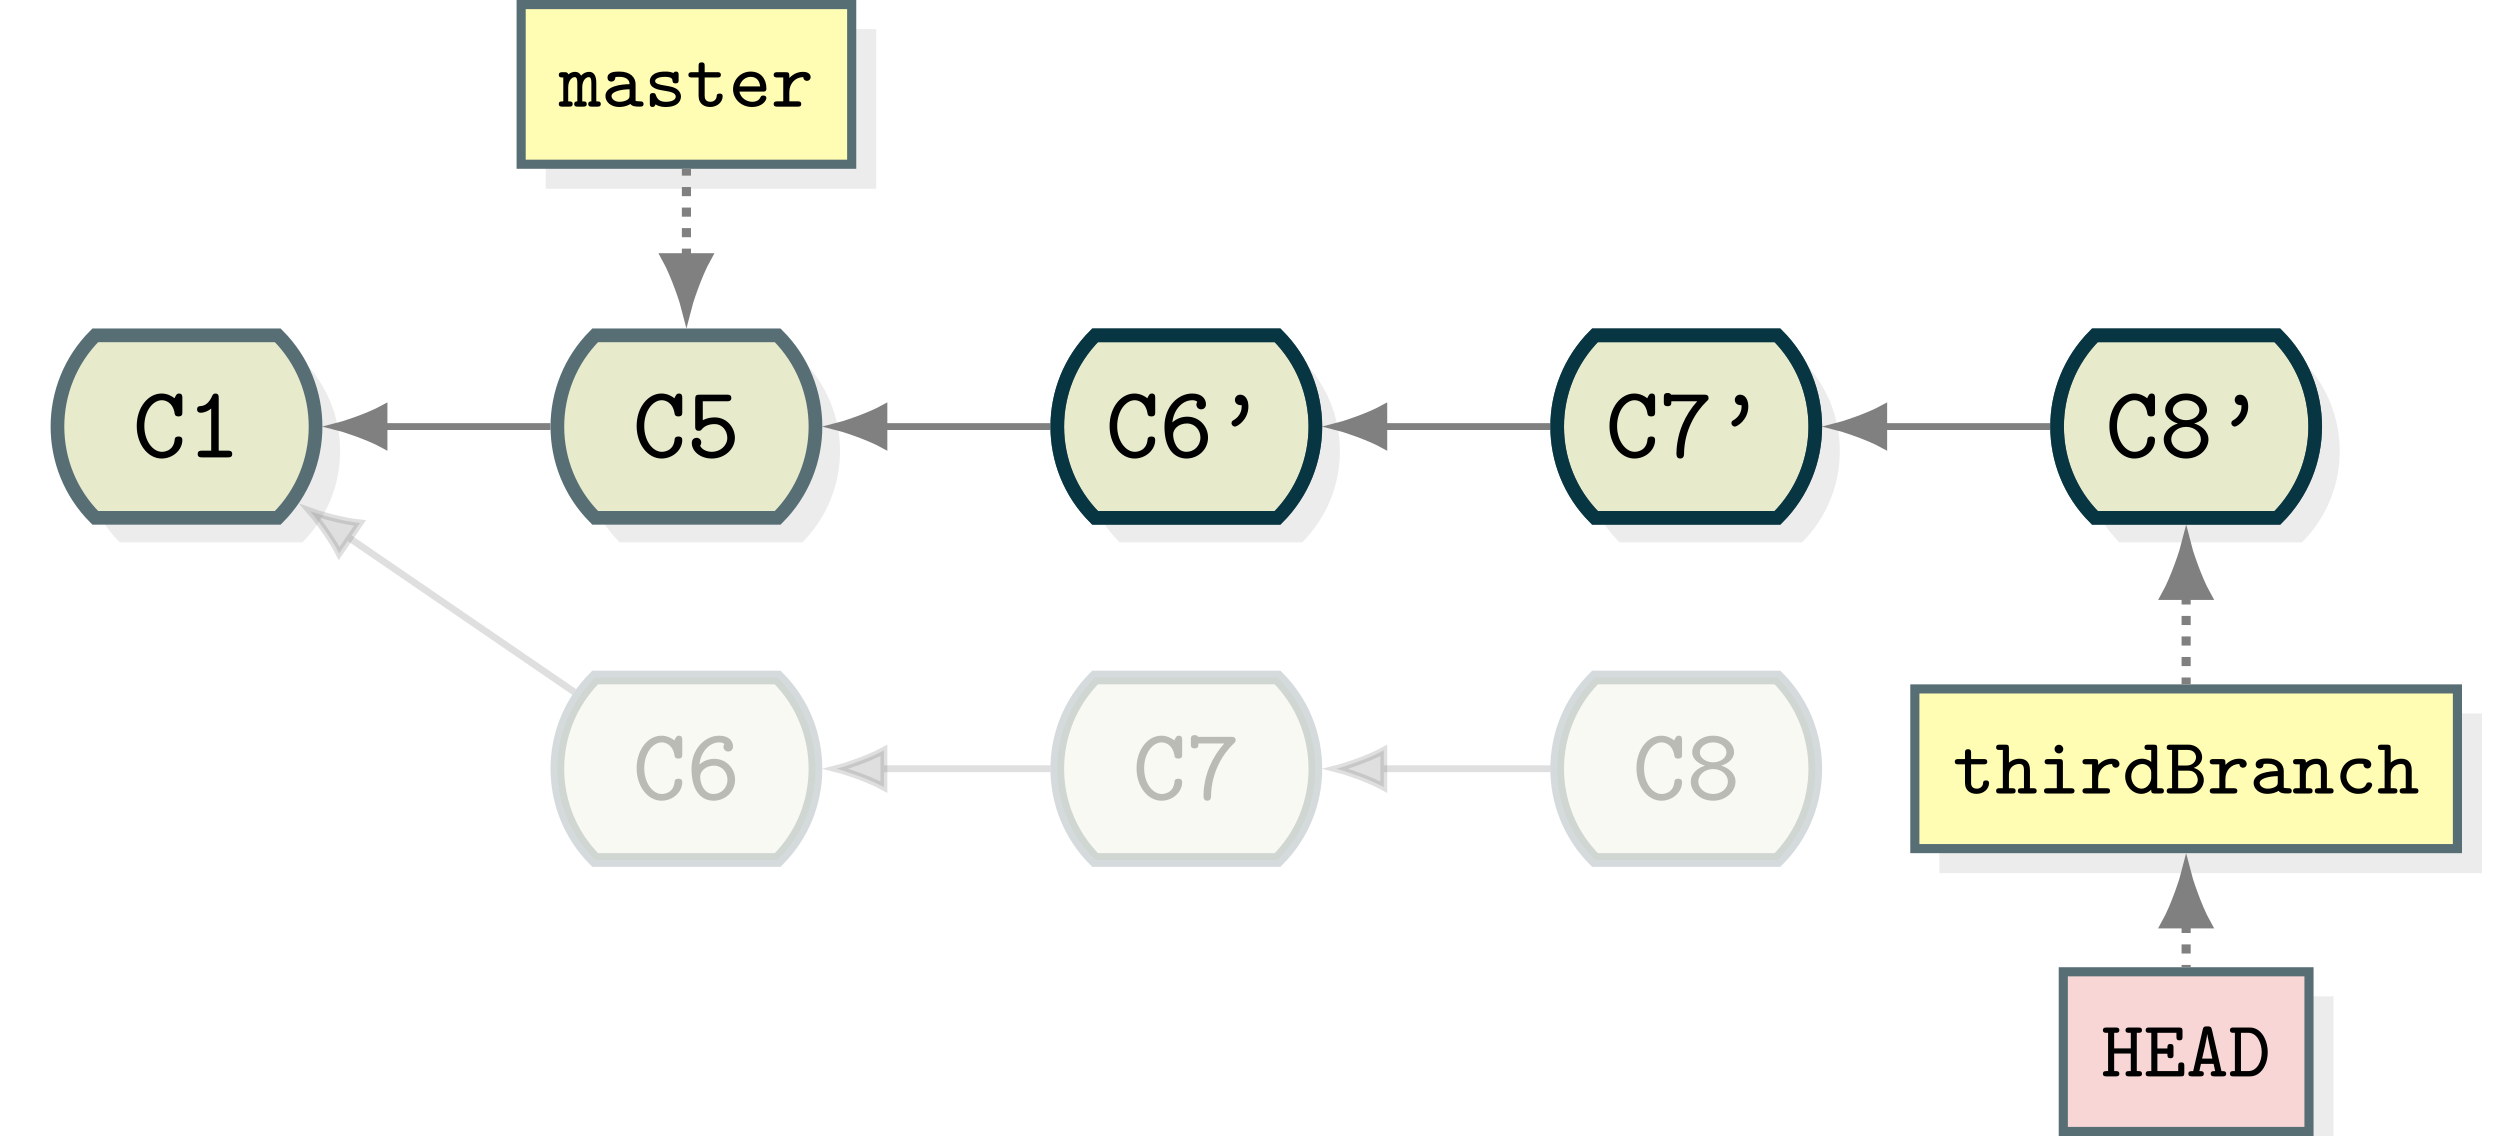 <?xml version="1.0" encoding="UTF-8"?>
<svg xmlns="http://www.w3.org/2000/svg" xmlns:xlink="http://www.w3.org/1999/xlink" width="436.736pt" height="198.455pt" viewBox="0 0 436.736 198.455" version="1.1">
<defs>
<g>
<symbol overflow="visible" id="glyph0-0">
<path style="stroke:none;" d=""/>
</symbol>
<symbol overflow="visible" id="glyph0-1">
<path style="stroke:none;" d="M 8.688 -3.031 C 8.688 -3.641 8.203 -3.641 8.016 -3.641 C 7.922 -3.641 7.391 -3.641 7.359 -3.172 C 7.203 -1 5.328 -0.969 5.125 -0.969 C 3.516 -0.969 2.047 -2.891 2.047 -5.469 C 2.047 -8.141 3.562 -9.984 5.109 -9.984 C 5.5 -9.984 7.016 -9.828 7.359 -7.609 C 7.422 -7.156 7.875 -7.156 8.016 -7.156 C 8.688 -7.156 8.688 -7.562 8.688 -7.906 L 8.688 -10.406 C 8.688 -10.672 8.688 -11.156 8.109 -11.156 C 7.719 -11.156 7.609 -10.938 7.312 -10.328 C 6.906 -10.672 6.094 -11.156 5.047 -11.156 C 2.703 -11.156 0.719 -8.719 0.719 -5.484 C 0.719 -2.266 2.688 0.203 5.062 0.203 C 7.078 0.203 8.688 -1.328 8.688 -3.031 Z M 8.688 -3.031 "/>
</symbol>
<symbol overflow="visible" id="glyph0-2">
<path style="stroke:none;" d="M 7.984 -0.578 C 7.984 -1.172 7.516 -1.172 7.234 -1.172 L 5.625 -1.172 L 5.625 -10.406 C 5.625 -10.672 5.625 -11.156 5.062 -11.156 C 4.75 -11.156 4.609 -11 4.5 -10.766 C 3.953 -9.5 3.234 -9.016 2.516 -8.969 C 2.234 -8.953 1.844 -8.922 1.844 -8.375 C 1.844 -8.016 2.047 -7.797 2.469 -7.797 C 3.188 -7.797 3.891 -8.172 4.312 -8.531 L 4.312 -1.172 L 2.703 -1.172 C 2.422 -1.172 1.953 -1.172 1.953 -0.578 C 1.953 0 2.438 0 2.703 0 L 7.234 0 C 7.5 0 7.984 0 7.984 -0.578 Z M 7.984 -0.578 "/>
</symbol>
<symbol overflow="visible" id="glyph0-3">
<path style="stroke:none;" d="M 8.469 -3.406 C 8.469 -5.234 7.047 -6.984 4.953 -6.984 C 4.359 -6.984 3.625 -6.891 2.859 -6.5 L 2.859 -9.797 L 7.078 -9.797 C 7.344 -9.797 7.844 -9.797 7.844 -10.375 C 7.844 -10.953 7.359 -10.953 7.078 -10.953 L 2.297 -10.953 C 1.688 -10.953 1.531 -10.812 1.531 -10.141 L 1.531 -5.469 C 1.531 -5.109 1.531 -4.641 2.156 -4.641 C 2.469 -4.641 2.562 -4.734 2.703 -4.922 C 3.25 -5.562 4.047 -5.812 4.938 -5.812 C 6.344 -5.812 7.141 -4.562 7.141 -3.406 C 7.141 -2.031 5.906 -0.969 4.438 -0.969 C 3.719 -0.969 2.781 -1.25 2.391 -2.031 L 2.406 -2.047 C 2.531 -2.219 2.547 -2.266 2.578 -2.469 C 2.578 -2.469 2.594 -2.531 2.594 -2.594 C 2.594 -3.062 2.234 -3.422 1.781 -3.422 C 1.438 -3.422 0.938 -3.203 0.938 -2.531 C 0.938 -1.078 2.406 0.203 4.438 0.203 C 6.672 0.203 8.469 -1.422 8.469 -3.406 Z M 8.469 -3.406 "/>
</symbol>
<symbol overflow="visible" id="glyph0-4">
<path style="stroke:none;" d="M 8.5 -3.469 C 8.5 -5.484 6.906 -7.109 4.891 -7.109 C 3.906 -7.109 3 -6.766 2.266 -6.109 C 2.531 -8.5 4.125 -9.984 5.734 -9.984 C 5.906 -9.984 6.344 -9.984 6.641 -9.703 C 6.531 -9.578 6.469 -9.375 6.469 -9.219 C 6.469 -8.812 6.781 -8.391 7.297 -8.391 C 7.781 -8.391 8.141 -8.734 8.141 -9.281 C 8.141 -10.094 7.562 -11.156 5.734 -11.156 C 3.312 -11.156 0.891 -8.953 0.891 -5.375 C 0.891 -1.141 2.891 0.203 4.75 0.203 C 6.703 0.203 8.5 -1.297 8.5 -3.469 Z M 7.172 -3.469 C 7.172 -1.984 6.031 -0.969 4.734 -0.969 C 3.016 -0.969 2.406 -2.891 2.406 -3.984 C 2.406 -5 3.422 -5.922 4.812 -5.922 C 6.25 -5.922 7.172 -4.75 7.172 -3.469 Z M 7.172 -3.469 "/>
</symbol>
<symbol overflow="visible" id="glyph0-5">
<path style="stroke:none;" d="M 6.141 -8.891 C 6.141 -10.219 5.5 -10.953 4.719 -10.953 C 4.078 -10.953 3.781 -10.438 3.781 -10.047 C 3.781 -9.938 3.828 -9.188 4.703 -9.125 L 4.938 -9.125 C 4.969 -9.109 4.969 -9 4.969 -8.891 C 4.969 -8.406 4.828 -7.25 3.547 -6.5 C 3.375 -6.406 3.188 -6.297 3.188 -5.969 C 3.188 -5.656 3.5 -5.375 3.781 -5.375 C 4.219 -5.375 6.141 -6.594 6.141 -8.891 Z M 6.141 -8.891 "/>
</symbol>
<symbol overflow="visible" id="glyph0-6">
<path style="stroke:none;" d="M 8.609 -10.375 C 8.609 -10.953 8.125 -10.953 7.859 -10.953 L 2.047 -10.953 C 1.922 -11.25 1.609 -11.25 1.453 -11.25 C 0.797 -11.25 0.797 -10.828 0.797 -10.5 L 0.797 -9.688 C 0.797 -9.344 0.797 -8.938 1.453 -8.938 C 2.109 -8.938 2.109 -9.312 2.109 -9.797 L 6.625 -9.797 C 5.562 -8.609 4.703 -7.266 4.078 -5.812 C 3.141 -3.625 3 -1.5 3 -0.688 C 3 -0.453 3 0.203 3.656 0.203 C 4.312 0.203 4.328 -0.406 4.328 -0.703 C 4.391 -4.734 6.344 -7.922 8.219 -9.734 C 8.562 -10.062 8.609 -10.094 8.609 -10.375 Z M 8.609 -10.375 "/>
</symbol>
<symbol overflow="visible" id="glyph0-7">
<path style="stroke:none;" d="M 8.609 -3.141 C 8.609 -4.625 7.25 -5.594 6.109 -5.922 C 7.156 -6.219 8.359 -7.031 8.359 -8.266 C 8.359 -9.734 6.859 -11.156 4.703 -11.156 C 2.547 -11.156 1.047 -9.734 1.047 -8.266 C 1.047 -7.031 2.234 -6.203 3.281 -5.922 C 2.109 -5.578 0.797 -4.594 0.797 -3.141 C 0.797 -1.375 2.438 0.203 4.703 0.203 C 6.953 0.203 8.609 -1.406 8.609 -3.141 Z M 7.031 -8.25 C 7.031 -7.266 5.953 -6.5 4.703 -6.5 C 3.438 -6.5 2.375 -7.266 2.375 -8.25 C 2.375 -9.141 3.344 -9.984 4.703 -9.984 C 6.062 -9.984 7.031 -9.141 7.031 -8.25 Z M 7.281 -3.156 C 7.281 -1.969 6.156 -0.969 4.703 -0.969 C 3.25 -0.969 2.109 -1.969 2.109 -3.156 C 2.109 -4.25 3.141 -5.328 4.703 -5.328 C 6.281 -5.328 7.281 -4.25 7.281 -3.156 Z M 7.281 -3.156 "/>
</symbol>
<symbol overflow="visible" id="glyph1-0">
<path style="stroke:none;" d=""/>
</symbol>
<symbol overflow="visible" id="glyph1-1">
<path style="stroke:none;" d="M 7.266 -0.453 C 7.266 -0.922 6.938 -0.922 6.484 -0.922 L 6.484 -4.203 C 6.484 -4.516 6.484 -6.078 5.234 -6.078 C 4.766 -6.078 4.203 -5.875 3.844 -5.406 C 3.578 -5.906 3.188 -6.078 2.781 -6.078 C 2.484 -6.078 2.016 -6 1.594 -5.625 C 1.5 -6.016 1.188 -6.016 0.984 -6.016 L 0.531 -6.016 C 0.328 -6.016 -0.062 -6.016 -0.062 -5.547 C -0.062 -5.094 0.266 -5.094 0.719 -5.094 L 0.719 -0.922 C 0.266 -0.922 -0.062 -0.922 -0.062 -0.453 C -0.062 0 0.328 0 0.531 0 L 1.766 0 C 1.969 0 2.359 0 2.359 -0.453 C 2.359 -0.922 2.016 -0.922 1.578 -0.922 L 1.578 -3.359 C 1.578 -4.516 2.172 -5.156 2.734 -5.156 C 3.031 -5.156 3.172 -4.844 3.172 -4.125 L 3.172 -0.922 C 3.031 -0.922 2.625 -0.922 2.625 -0.453 C 2.625 0 3.016 0 3.219 0 L 4.219 0 C 4.422 0 4.812 0 4.812 -0.453 C 4.812 -0.922 4.484 -0.922 4.031 -0.922 L 4.031 -3.359 C 4.031 -4.516 4.625 -5.156 5.188 -5.156 C 5.484 -5.156 5.625 -4.844 5.625 -4.125 L 5.625 -0.922 C 5.484 -0.922 5.078 -0.922 5.078 -0.453 C 5.078 0 5.469 0 5.672 0 L 6.672 0 C 6.875 0 7.266 0 7.266 -0.453 Z M 7.266 -0.453 "/>
</symbol>
<symbol overflow="visible" id="glyph1-2">
<path style="stroke:none;" d="M 7.328 -0.453 C 7.328 -0.922 6.938 -0.922 6.734 -0.922 C 6.203 -0.922 6.078 -0.969 5.938 -1.016 L 5.938 -3.938 C 5.938 -5.094 5.031 -6.125 3.125 -6.125 C 2.469 -6.125 1.031 -6.125 1.031 -5.047 C 1.031 -4.672 1.297 -4.375 1.719 -4.375 C 1.984 -4.375 2.359 -4.531 2.391 -5.031 C 2.391 -5.156 2.406 -5.156 2.578 -5.188 C 2.734 -5.203 2.969 -5.203 3.141 -5.203 C 4.281 -5.203 4.891 -4.688 4.891 -3.922 C 3.391 -3.922 0.672 -3.578 0.672 -1.859 C 0.672 -0.828 1.625 0.062 3.047 0.062 C 4.156 0.062 4.859 -0.344 5.031 -0.469 C 5.328 -0.047 5.922 0 6.578 0 C 6.969 0 7.328 0 7.328 -0.453 Z M 4.891 -2 C 4.891 -1.703 4.891 -1.375 4.344 -1.109 C 3.844 -0.859 3.312 -0.844 3.125 -0.844 C 2.297 -0.844 1.734 -1.344 1.734 -1.859 C 1.734 -2.594 3.266 -3.016 4.891 -3.031 Z M 4.891 -2 "/>
</symbol>
<symbol overflow="visible" id="glyph1-3">
<path style="stroke:none;" d="M 6.453 -1.766 C 6.453 -2.094 6.344 -2.594 5.812 -3 C 5.266 -3.422 4.719 -3.5 3.734 -3.672 C 2.797 -3.828 1.938 -3.969 1.938 -4.469 C 1.938 -4.75 2.281 -5.203 3.672 -5.203 C 4.922 -5.203 4.969 -4.766 4.984 -4.5 C 5.016 -4.062 5.359 -4.062 5.516 -4.062 C 6.047 -4.062 6.047 -4.391 6.047 -4.656 L 6.047 -5.531 C 6.047 -5.734 6.047 -6.125 5.578 -6.125 C 5.266 -6.125 5.188 -5.953 5.156 -5.875 C 4.578 -6.125 4.016 -6.125 3.703 -6.125 C 1.328 -6.125 1.016 -4.953 1.016 -4.469 C 1.016 -3.172 2.484 -2.938 3.719 -2.75 C 4.469 -2.625 5.547 -2.453 5.547 -1.766 C 5.547 -1.266 5.016 -0.844 3.797 -0.844 C 2.938 -0.844 2.375 -1.141 2.078 -1.984 C 2.016 -2.203 1.953 -2.375 1.547 -2.375 C 1.016 -2.375 1.016 -2.016 1.016 -1.766 L 1.016 -0.531 C 1.016 -0.328 1.016 0.062 1.484 0.062 C 1.625 0.062 1.875 0.031 2.016 -0.391 C 2.719 0.062 3.5 0.062 3.781 0.062 C 6.156 0.062 6.453 -1.234 6.453 -1.766 Z M 6.453 -1.766 "/>
</symbol>
<symbol overflow="visible" id="glyph1-4">
<path style="stroke:none;" d="M 6.328 -1.812 C 6.328 -2.281 5.938 -2.281 5.797 -2.281 C 5.438 -2.281 5.281 -2.156 5.281 -1.797 C 5.25 -1.234 4.75 -0.844 4.219 -0.844 C 3.188 -0.844 3.188 -1.625 3.188 -1.938 L 3.188 -5.094 L 5.406 -5.094 C 5.625 -5.094 6.016 -5.094 6.016 -5.547 C 6.016 -6.016 5.625 -6.016 5.406 -6.016 L 3.188 -6.016 L 3.188 -7.125 C 3.188 -7.391 3.188 -7.734 2.656 -7.734 C 2.125 -7.734 2.125 -7.375 2.125 -7.125 L 2.125 -6.016 L 0.969 -6.016 C 0.75 -6.016 0.344 -6.016 0.344 -5.547 C 0.344 -5.094 0.734 -5.094 0.953 -5.094 L 2.125 -5.094 L 2.125 -1.906 C 2.125 -0.406 3.188 0.062 4.156 0.062 C 5.406 0.062 6.328 -0.812 6.328 -1.812 Z M 6.328 -1.812 "/>
</symbol>
<symbol overflow="visible" id="glyph1-5">
<path style="stroke:none;" d="M 6.562 -1.5 C 6.562 -1.812 6.328 -1.938 6.031 -1.938 C 5.797 -1.938 5.656 -1.922 5.516 -1.625 C 5.234 -0.984 4.547 -0.844 4.109 -0.844 C 3.078 -0.844 2.062 -1.516 1.844 -2.625 L 5.953 -2.625 C 6.219 -2.625 6.562 -2.625 6.562 -3.156 C 6.562 -4.828 5.609 -6.125 3.812 -6.125 C 2.094 -6.125 0.734 -4.734 0.734 -3.031 C 0.734 -1.375 2.141 0.062 4.031 0.062 C 5.938 0.062 6.562 -1.156 6.562 -1.5 Z M 5.469 -3.531 L 1.859 -3.531 C 2.062 -4.5 2.891 -5.203 3.812 -5.203 C 5.062 -5.203 5.391 -4.234 5.469 -3.531 Z M 5.469 -3.531 "/>
</symbol>
<symbol overflow="visible" id="glyph1-6">
<path style="stroke:none;" d="M 6.875 -5.156 C 6.875 -5.516 6.625 -6.078 5.547 -6.078 C 4.25 -6.078 3.5 -5.344 3.156 -5 L 3.156 -5.406 C 3.156 -5.891 3.016 -6.016 2.547 -6.016 L 1.031 -6.016 C 0.844 -6.016 0.422 -6.016 0.422 -5.547 C 0.422 -5.094 0.844 -5.094 1.031 -5.094 L 2.094 -5.094 L 2.094 -0.922 L 1.031 -0.922 C 0.844 -0.922 0.422 -0.922 0.422 -0.453 C 0.422 0 0.844 0 1.031 0 L 4.625 0 C 4.859 0 5.234 0 5.234 -0.453 C 5.234 -0.922 4.859 -0.922 4.625 -0.922 L 3.156 -0.922 L 3.156 -2.547 C 3.156 -4.078 4.234 -5.156 5.594 -5.156 C 5.625 -4.625 6.016 -4.5 6.234 -4.5 C 6.578 -4.5 6.875 -4.766 6.875 -5.156 Z M 6.875 -5.156 "/>
</symbol>
<symbol overflow="visible" id="glyph1-7">
<path style="stroke:none;" d="M 7.234 -0.453 C 7.234 -0.922 6.859 -0.922 6.641 -0.922 L 6.062 -0.922 L 6.062 -4.062 C 6.062 -5.453 5.375 -6.078 4.234 -6.078 C 3.188 -6.078 2.531 -5.531 2.391 -5.391 L 2.391 -7.922 C 2.391 -8.406 2.25 -8.531 1.781 -8.531 L 0.75 -8.531 C 0.531 -8.531 0.156 -8.531 0.156 -8.062 C 0.156 -7.609 0.531 -7.609 0.75 -7.609 L 1.328 -7.609 L 1.328 -0.922 L 0.75 -0.922 C 0.531 -0.922 0.156 -0.922 0.156 -0.453 C 0.156 0 0.531 0 0.75 0 L 2.953 0 C 3.188 0 3.562 0 3.562 -0.453 C 3.562 -0.922 3.188 -0.922 2.953 -0.922 L 2.391 -0.922 L 2.391 -3.328 C 2.391 -4.656 3.453 -5.156 4.156 -5.156 C 4.797 -5.156 5.016 -4.859 5.016 -4.031 L 5.016 -0.922 L 4.547 -0.922 C 4.344 -0.922 3.953 -0.922 3.953 -0.453 C 3.953 0 4.344 0 4.547 0 L 6.641 0 C 6.859 0 7.234 0 7.234 -0.453 Z M 7.234 -0.453 "/>
</symbol>
<symbol overflow="visible" id="glyph1-8">
<path style="stroke:none;" d="M 6.438 -0.453 C 6.438 -0.922 6.016 -0.922 5.812 -0.922 L 4.406 -0.922 L 4.406 -5.406 C 4.406 -5.891 4.266 -6.016 3.812 -6.016 L 1.828 -6.016 C 1.625 -6.016 1.219 -6.016 1.219 -5.547 C 1.219 -5.094 1.625 -5.094 1.828 -5.094 L 3.344 -5.094 L 3.344 -0.922 L 1.719 -0.922 C 1.5 -0.922 1.109 -0.922 1.109 -0.453 C 1.109 0 1.516 0 1.719 0 L 5.812 0 C 6.016 0 6.438 0 6.438 -0.453 Z M 4.469 -7.766 C 4.469 -8.172 4.125 -8.516 3.719 -8.516 C 3.297 -8.516 2.953 -8.172 2.953 -7.766 C 2.953 -7.344 3.297 -7 3.719 -7 C 4.125 -7 4.469 -7.344 4.469 -7.766 Z M 4.469 -7.766 "/>
</symbol>
<symbol overflow="visible" id="glyph1-9">
<path style="stroke:none;" d="M 7.234 -0.453 C 7.234 -0.922 6.859 -0.922 6.641 -0.922 L 6.062 -0.922 L 6.062 -7.922 C 6.062 -8.406 5.938 -8.531 5.469 -8.531 L 4.438 -8.531 C 4.219 -8.531 3.844 -8.531 3.844 -8.062 C 3.844 -7.609 4.219 -7.609 4.438 -7.609 L 5.016 -7.609 L 5.016 -5.516 C 4.375 -6.016 3.781 -6.078 3.406 -6.078 C 1.859 -6.078 0.469 -4.766 0.469 -3 C 0.469 -1.297 1.75 0.062 3.281 0.062 C 4.016 0.062 4.609 -0.266 5.016 -0.656 C 5.016 -0.266 5.016 0 5.609 0 L 6.641 0 C 6.859 0 7.234 0 7.234 -0.453 Z M 5.016 -2.75 C 5.016 -1.953 4.375 -0.844 3.328 -0.844 C 2.391 -0.844 1.531 -1.766 1.531 -3 C 1.531 -4.234 2.453 -5.156 3.469 -5.156 C 4.297 -5.156 5.016 -4.453 5.016 -3.688 Z M 5.016 -2.75 "/>
</symbol>
<symbol overflow="visible" id="glyph1-10">
<path style="stroke:none;" d="M 6.797 -2.344 C 6.797 -3.391 6.016 -4.234 5.016 -4.469 C 5.859 -4.766 6.5 -5.469 6.5 -6.344 C 6.5 -7.391 5.625 -8.531 4.094 -8.531 L 0.922 -8.531 C 0.719 -8.531 0.312 -8.531 0.312 -8.062 C 0.312 -7.609 0.719 -7.609 0.922 -7.609 L 1.25 -7.609 L 1.25 -0.922 L 0.922 -0.922 C 0.719 -0.922 0.312 -0.922 0.312 -0.453 C 0.312 0 0.719 0 0.922 0 L 4.375 0 C 5.953 0 6.797 -1.25 6.797 -2.344 Z M 5.438 -6.328 C 5.438 -5.719 4.938 -4.891 3.797 -4.891 L 2.312 -4.891 L 2.312 -7.609 L 4.031 -7.609 C 5.172 -7.609 5.438 -6.734 5.438 -6.328 Z M 5.734 -2.375 C 5.734 -1.75 5.266 -0.922 4.047 -0.922 L 2.312 -0.922 L 2.312 -3.984 L 4.125 -3.984 C 5.547 -3.984 5.734 -2.734 5.734 -2.375 Z M 5.734 -2.375 "/>
</symbol>
<symbol overflow="visible" id="glyph1-11">
<path style="stroke:none;" d="M 7.234 -0.453 C 7.234 -0.922 6.859 -0.922 6.641 -0.922 L 6.062 -0.922 L 6.062 -4.062 C 6.062 -5.453 5.375 -6.078 4.234 -6.078 C 3.188 -6.078 2.531 -5.531 2.391 -5.391 C 2.391 -5.797 2.344 -6.016 1.781 -6.016 L 0.75 -6.016 C 0.531 -6.016 0.156 -6.016 0.156 -5.547 C 0.156 -5.094 0.531 -5.094 0.75 -5.094 L 1.328 -5.094 L 1.328 -0.922 L 0.75 -0.922 C 0.531 -0.922 0.156 -0.922 0.156 -0.453 C 0.156 0 0.531 0 0.75 0 L 2.953 0 C 3.188 0 3.562 0 3.562 -0.453 C 3.562 -0.922 3.188 -0.922 2.953 -0.922 L 2.391 -0.922 L 2.391 -3.328 C 2.391 -4.656 3.453 -5.156 4.156 -5.156 C 4.797 -5.156 5.016 -4.859 5.016 -4.031 L 5.016 -0.922 L 4.547 -0.922 C 4.344 -0.922 3.953 -0.922 3.953 -0.453 C 3.953 0 4.344 0 4.547 0 L 6.641 0 C 6.859 0 7.234 0 7.234 -0.453 Z M 7.234 -0.453 "/>
</symbol>
<symbol overflow="visible" id="glyph1-12">
<path style="stroke:none;" d="M 6.562 -1.5 C 6.562 -1.812 6.328 -1.938 6.031 -1.938 C 5.828 -1.938 5.641 -1.938 5.516 -1.625 C 5.266 -1 4.703 -0.844 4.203 -0.844 C 3.047 -0.844 2.062 -1.797 2.062 -3.016 C 2.062 -3.719 2.516 -5.203 4.281 -5.203 C 4.688 -5.203 4.922 -5.172 5 -5.156 C 5.031 -5.156 5.047 -5.141 5.047 -5.016 C 5.078 -4.609 5.375 -4.375 5.719 -4.375 C 6.141 -4.375 6.406 -4.672 6.406 -5.047 C 6.406 -6.125 4.953 -6.125 4.312 -6.125 C 1.828 -6.125 1 -4.203 1 -3.016 C 1 -1.344 2.344 0.062 4.125 0.062 C 6.109 0.062 6.562 -1.266 6.562 -1.5 Z M 6.562 -1.5 "/>
</symbol>
<symbol overflow="visible" id="glyph1-13">
<path style="stroke:none;" d="M 7.109 -0.453 C 7.109 -0.922 6.719 -0.922 6.5 -0.922 L 6.203 -0.922 L 6.203 -7.609 L 6.5 -7.609 C 6.719 -7.609 7.109 -7.609 7.109 -8.062 C 7.109 -8.531 6.719 -8.531 6.5 -8.531 L 4.859 -8.531 C 4.641 -8.531 4.234 -8.531 4.234 -8.062 C 4.234 -7.609 4.641 -7.609 4.859 -7.609 L 5.156 -7.609 L 5.156 -4.891 L 2.25 -4.891 L 2.25 -7.609 L 2.547 -7.609 C 2.75 -7.609 3.156 -7.609 3.156 -8.062 C 3.156 -8.531 2.75 -8.531 2.547 -8.531 L 0.891 -8.531 C 0.688 -8.531 0.281 -8.531 0.281 -8.062 C 0.281 -7.609 0.688 -7.609 0.891 -7.609 L 1.188 -7.609 L 1.188 -0.922 L 0.891 -0.922 C 0.688 -0.922 0.281 -0.922 0.281 -0.453 C 0.281 0 0.688 0 0.891 0 L 2.547 0 C 2.75 0 3.156 0 3.156 -0.453 C 3.156 -0.922 2.75 -0.922 2.547 -0.922 L 2.25 -0.922 L 2.25 -3.984 L 5.156 -3.984 L 5.156 -0.922 L 4.859 -0.922 C 4.641 -0.922 4.234 -0.922 4.234 -0.453 C 4.234 0 4.641 0 4.859 0 L 6.5 0 C 6.719 0 7.109 0 7.109 -0.453 Z M 7.109 -0.453 "/>
</symbol>
<symbol overflow="visible" id="glyph1-14">
<path style="stroke:none;" d="M 7.094 -0.594 L 7.094 -1.844 C 7.094 -2.109 7.094 -2.438 6.562 -2.438 C 6.031 -2.438 6.031 -2.109 6.031 -1.844 L 6.031 -0.922 L 2.391 -0.922 L 2.391 -3.953 L 4.141 -3.953 C 4.141 -3.453 4.141 -3.172 4.672 -3.172 C 5.203 -3.172 5.203 -3.5 5.203 -3.766 L 5.203 -5.047 C 5.203 -5.312 5.203 -5.656 4.672 -5.656 C 4.141 -5.656 4.141 -5.375 4.141 -4.875 L 2.391 -4.875 L 2.391 -7.609 L 5.719 -7.609 L 5.719 -6.891 C 5.719 -6.625 5.719 -6.297 6.25 -6.297 C 6.781 -6.297 6.781 -6.625 6.781 -6.891 L 6.781 -7.922 C 6.781 -8.406 6.641 -8.531 6.188 -8.531 L 0.953 -8.531 C 0.719 -8.531 0.344 -8.531 0.344 -8.062 C 0.344 -7.609 0.719 -7.609 0.953 -7.609 L 1.328 -7.609 L 1.328 -0.922 L 0.953 -0.922 C 0.719 -0.922 0.344 -0.922 0.344 -0.453 C 0.344 0 0.719 0 0.953 0 L 6.484 0 C 6.953 0 7.094 -0.109 7.094 -0.594 Z M 7.094 -0.594 "/>
</symbol>
<symbol overflow="visible" id="glyph1-15">
<path style="stroke:none;" d="M 7 -0.453 C 7 -0.922 6.641 -0.922 6.172 -0.922 L 4.5 -8.188 C 4.375 -8.734 4.078 -8.734 3.703 -8.734 C 3.266 -8.734 3.031 -8.734 2.906 -8.188 L 1.234 -0.922 C 0.75 -0.922 0.391 -0.922 0.391 -0.453 C 0.391 0 0.812 0 1 0 L 2.484 0 C 2.672 0 3.094 0 3.094 -0.453 C 3.094 -0.922 2.719 -0.922 2.312 -0.922 L 2.594 -2.188 L 4.797 -2.188 L 5.078 -0.922 C 4.672 -0.922 4.297 -0.922 4.297 -0.453 C 4.297 0 4.719 0 4.906 0 L 6.391 0 C 6.578 0 7 0 7 -0.453 Z M 4.578 -3.109 L 2.797 -3.109 C 2.938 -3.641 3.641 -6.75 3.688 -7.375 L 3.703 -7.375 C 3.719 -7.078 3.812 -6.719 3.891 -6.328 Z M 4.578 -3.109 "/>
</symbol>
<symbol overflow="visible" id="glyph1-16">
<path style="stroke:none;" d="M 6.844 -4.203 C 6.844 -6.422 5.656 -8.531 3.75 -8.531 L 0.844 -8.531 C 0.609 -8.531 0.25 -8.531 0.25 -8.062 C 0.25 -7.609 0.625 -7.609 0.844 -7.609 L 1.109 -7.609 L 1.109 -0.922 L 0.844 -0.922 C 0.625 -0.922 0.25 -0.922 0.25 -0.453 C 0.25 0 0.609 0 0.844 0 L 3.75 0 C 5.609 0 6.844 -1.969 6.844 -4.203 Z M 5.797 -4.203 C 5.797 -2.594 5 -0.922 3.453 -0.922 L 2.172 -0.922 L 2.172 -7.609 L 3.453 -7.609 C 5.016 -7.609 5.797 -5.797 5.797 -4.203 Z M 5.797 -4.203 "/>
</symbol>
</g>
<clipPath id="clip1">
  <path d="M 325 24 L 436.734 24 L 436.734 125 L 325 125 Z M 325 24 "/>
</clipPath>
<clipPath id="clip2">
  <path d="M 325 24 L 436.734 24 L 436.734 125 L 325 125 Z M 325 24 "/>
</clipPath>
<clipPath id="clip3">
  <path d="M 364 174 L 408 174 L 408 198.453 L 364 198.453 Z M 364 174 "/>
</clipPath>
<clipPath id="clip4">
  <path d="M 359 168 L 405 168 L 405 198.453 L 359 198.453 Z M 359 168 "/>
</clipPath>
</defs>
<g id="surface1">
<path style=" stroke:none;fill-rule:nonzero;fill:rgb(50%,50%,50%);fill-opacity:0.15;" d="M 36.871 62.871 L 52.812 62.871 C 61.617 71.676 61.617 85.949 52.812 94.754 L 20.93 94.75 C 12.125 85.945 12.125 71.672 20.93 62.867 Z M 36.871 62.871 "/>
<path style="fill-rule:nonzero;fill:rgb(90.43%,92%,79.999%);fill-opacity:1;stroke-width:1.196;stroke-linecap:butt;stroke-linejoin:miter;stroke:rgb(34.511%,43.137%,45.882%);stroke-opacity:1;stroke-miterlimit:10;" d="M 11.87 7.969 L 19.841 7.969 C 24.243 3.569 24.243 -3.57 19.841 -7.972 L 3.899 -7.97 C -0.503 -3.568 -0.503 3.569 3.899 7.971 Z M 11.87 7.969 " transform="matrix(2,0,0,-2,8.842,74.521)"/>
<g style="fill:rgb(0%,0%,0%);fill-opacity:1;">
  <use xlink:href="#glyph0-1" x="23.168" y="79.901"/>
  <use xlink:href="#glyph0-2" x="32.583" y="79.901"/>
</g>
<path style=" stroke:none;fill-rule:nonzero;fill:rgb(50%,50%,50%);fill-opacity:0.15;" d="M 124.203 62.871 L 140.145 62.871 C 148.949 71.676 148.949 85.949 140.145 94.754 L 108.262 94.75 C 99.457 85.945 99.457 71.672 108.262 62.867 Z M 124.203 62.871 "/>
<path style="fill-rule:nonzero;fill:rgb(90.43%,92%,79.999%);fill-opacity:1;stroke-width:1.196;stroke-linecap:butt;stroke-linejoin:miter;stroke:rgb(34.511%,43.137%,45.882%);stroke-opacity:1;stroke-miterlimit:10;" d="M 55.536 7.969 L 63.507 7.969 C 67.909 3.569 67.909 -3.57 63.507 -7.972 L 47.565 -7.97 C 43.163 -3.568 43.163 3.569 47.565 7.971 Z M 55.536 7.969 " transform="matrix(2,0,0,-2,8.842,74.521)"/>
<g style="fill:rgb(0%,0%,0%);fill-opacity:1;">
  <use xlink:href="#glyph0-1" x="110.498" y="79.901"/>
  <use xlink:href="#glyph0-3" x="119.913" y="79.901"/>
</g>
<path style=" stroke:none;fill-rule:nonzero;fill:rgb(50%,50%,50%);fill-opacity:0.15;" d="M 211.535 62.871 L 227.477 62.871 C 236.277 71.676 236.277 85.949 227.477 94.754 L 195.594 94.75 C 186.789 85.945 186.789 71.672 195.594 62.867 Z M 211.535 62.871 "/>
<path style="fill-rule:nonzero;fill:rgb(90.43%,92%,79.999%);fill-opacity:1;stroke-width:1.196;stroke-linecap:butt;stroke-linejoin:miter;stroke:rgb(34.511%,43.137%,45.882%);stroke-opacity:1;stroke-miterlimit:10;" d="M 99.202 7.969 L 107.171 7.969 C 111.573 3.569 111.573 -3.57 107.171 -7.972 L 91.231 -7.97 C 86.829 -3.568 86.829 3.569 91.231 7.971 Z M 99.202 7.969 " transform="matrix(2,0,0,-2,8.842,74.521)"/>
<g style="fill:rgb(0%,0%,0%);fill-opacity:1;">
  <use xlink:href="#glyph0-1" x="193.12" y="79.901"/>
  <use xlink:href="#glyph0-4" x="202.535" y="79.901"/>
  <use xlink:href="#glyph0-5" x="211.949" y="79.901"/>
</g>
<path style="fill:none;stroke-width:0.598;stroke-linecap:butt;stroke-linejoin:miter;stroke:rgb(50%,50%,50%);stroke-opacity:1;stroke-miterlimit:10;" d="M 72.786 0.001 L 87.331 0.001 " transform="matrix(2,0,0,-2,8.842,74.521)"/>
<path style="fill-rule:nonzero;fill:rgb(50%,50%,50%);fill-opacity:1;stroke-width:0.598;stroke-linecap:butt;stroke-linejoin:miter;stroke:rgb(50%,50%,50%);stroke-opacity:1;stroke-miterlimit:10;" d="M 4.148 -0 C 3.638 0.125 1.4 0.836 -0.001 1.609 L -0.001 -1.61 C 1.4 -0.836 3.638 -0.125 4.148 -0 Z M 4.148 -0 " transform="matrix(-2,-0,-0,2,154.413,74.52)"/>
<path style=" stroke:none;fill-rule:nonzero;fill:rgb(50%,50%,50%);fill-opacity:0.15;" d="M 298.863 62.871 L 314.805 62.871 C 323.609 71.676 323.609 85.949 314.805 94.754 L 282.922 94.75 C 274.121 85.945 274.121 71.672 282.922 62.867 Z M 298.863 62.871 "/>
<path style="fill-rule:nonzero;fill:rgb(90.43%,92%,79.999%);fill-opacity:1;stroke-width:1.196;stroke-linecap:butt;stroke-linejoin:miter;stroke:rgb(34.511%,43.137%,45.882%);stroke-opacity:1;stroke-miterlimit:10;" d="M 142.866 7.969 L 150.837 7.969 C 155.239 3.569 155.239 -3.57 150.837 -7.972 L 134.895 -7.97 C 130.493 -3.568 130.493 3.569 134.895 7.971 Z M 142.866 7.969 " transform="matrix(2,0,0,-2,8.842,74.521)"/>
<g style="fill:rgb(0%,0%,0%);fill-opacity:1;">
  <use xlink:href="#glyph0-1" x="280.45" y="79.901"/>
  <use xlink:href="#glyph0-6" x="289.865" y="79.901"/>
  <use xlink:href="#glyph0-5" x="299.279" y="79.901"/>
</g>
<path style="fill:none;stroke-width:0.598;stroke-linecap:butt;stroke-linejoin:miter;stroke:rgb(50%,50%,50%);stroke-opacity:1;stroke-miterlimit:10;" d="M 116.45 0.001 L 130.997 0.001 " transform="matrix(2,0,0,-2,8.842,74.521)"/>
<path style="fill-rule:nonzero;fill:rgb(50%,50%,50%);fill-opacity:1;stroke-width:0.598;stroke-linecap:butt;stroke-linejoin:miter;stroke:rgb(50%,50%,50%);stroke-opacity:1;stroke-miterlimit:10;" d="M 4.147 -0 C 3.637 0.125 1.399 0.836 0.001 1.609 L 0.001 -1.61 C 1.399 -0.836 3.637 -0.125 4.147 -0 Z M 4.147 -0 " transform="matrix(-2,-0,-0,2,241.744,74.52)"/>
<path style=" stroke:none;fill-rule:nonzero;fill:rgb(50%,50%,50%);fill-opacity:0.15;" d="M 386.195 62.871 L 402.137 62.871 C 410.941 71.676 410.941 85.949 402.137 94.754 L 370.254 94.75 C 361.449 85.945 361.449 71.672 370.254 62.867 Z M 386.195 62.871 "/>
<path style=" stroke:none;fill-rule:nonzero;fill:rgb(90.43%,92%,79.999%);fill-opacity:1;" d="M 381.906 58.582 L 397.848 58.582 C 406.652 67.383 406.652 81.66 397.848 90.465 L 365.965 90.461 C 357.16 81.656 357.16 67.383 365.965 58.578 Z M 381.906 58.582 "/>
<g clip-path="url(#clip1)" clip-rule="nonzero">
<path style="fill:none;stroke-width:1.196;stroke-linecap:butt;stroke-linejoin:miter;stroke:rgb(34.511%,43.137%,45.882%);stroke-opacity:1;stroke-miterlimit:10;" d="M 186.532 7.969 L 194.503 7.969 C 198.905 3.569 198.905 -3.57 194.503 -7.972 L 178.561 -7.97 C 174.159 -3.568 174.159 3.569 178.561 7.971 Z M 186.532 7.969 " transform="matrix(2,0,0,-2,8.842,74.521)"/>
</g>
<g style="fill:rgb(0%,0%,0%);fill-opacity:1;">
  <use xlink:href="#glyph0-1" x="367.78" y="79.901"/>
  <use xlink:href="#glyph0-7" x="377.195" y="79.901"/>
  <use xlink:href="#glyph0-5" x="386.609" y="79.901"/>
</g>
<path style="fill:none;stroke-width:0.598;stroke-linecap:butt;stroke-linejoin:miter;stroke:rgb(50%,50%,50%);stroke-opacity:1;stroke-miterlimit:10;" d="M 160.116 0.001 L 174.663 0.001 " transform="matrix(2,0,0,-2,8.842,74.521)"/>
<path style="fill-rule:nonzero;fill:rgb(50%,50%,50%);fill-opacity:1;stroke-width:0.598;stroke-linecap:butt;stroke-linejoin:miter;stroke:rgb(50%,50%,50%);stroke-opacity:1;stroke-miterlimit:10;" d="M 4.147 -0 C 3.639 0.125 1.399 0.836 0 1.609 L 0 -1.61 C 1.399 -0.836 3.639 -0.125 4.147 -0 Z M 4.147 -0 " transform="matrix(-2,-0,-0,2,329.075,74.52)"/>
<path style="fill-rule:nonzero;fill:rgb(90.43%,92%,79.999%);fill-opacity:0.25;stroke-width:1.196;stroke-linecap:butt;stroke-linejoin:miter;stroke:rgb(34.511%,43.137%,45.882%);stroke-opacity:0.25;stroke-miterlimit:10;" d="M 55.536 -21.917 L 63.507 -21.917 C 67.909 -26.32 67.909 -33.458 63.507 -37.859 L 47.565 -37.859 C 43.163 -33.456 43.163 -26.32 47.565 -21.917 Z M 55.536 -21.917 " transform="matrix(2,0,0,-2,8.842,74.521)"/>
<g style="fill:rgb(0%,0%,0%);fill-opacity:0.25;">
  <use xlink:href="#glyph0-1" x="110.498" y="139.677"/>
  <use xlink:href="#glyph0-4" x="119.913" y="139.677"/>
</g>
<path style="fill-rule:nonzero;fill:rgb(90.43%,92%,79.999%);fill-opacity:0.25;stroke-width:1.196;stroke-linecap:butt;stroke-linejoin:miter;stroke:rgb(34.511%,43.137%,45.882%);stroke-opacity:0.25;stroke-miterlimit:10;" d="M 99.202 -21.917 L 107.171 -21.917 C 111.573 -26.32 111.573 -33.458 107.171 -37.859 L 91.231 -37.859 C 86.829 -33.456 86.829 -26.32 91.231 -21.917 Z M 99.202 -21.917 " transform="matrix(2,0,0,-2,8.842,74.521)"/>
<g style="fill:rgb(0%,0%,0%);fill-opacity:0.25;">
  <use xlink:href="#glyph0-1" x="197.828" y="139.677"/>
  <use xlink:href="#glyph0-6" x="207.243" y="139.677"/>
</g>
<path style="fill:none;stroke-width:0.598;stroke-linecap:butt;stroke-linejoin:miter;stroke:rgb(50%,50%,50%);stroke-opacity:0.25;stroke-miterlimit:10;" d="M 72.786 -29.888 L 87.331 -29.888 " transform="matrix(2,0,0,-2,8.842,74.521)"/>
<path style="fill-rule:nonzero;fill:rgb(50%,50%,50%);fill-opacity:0.25;stroke-width:0.598;stroke-linecap:butt;stroke-linejoin:miter;stroke:rgb(50%,50%,50%);stroke-opacity:0.25;stroke-miterlimit:10;" d="M 4.148 0 C 3.638 0.125 1.4 0.836 -0.001 1.609 L -0.001 -1.609 C 1.4 -0.836 3.638 -0.125 4.148 0 Z M 4.148 0 " transform="matrix(-2,-0,-0,2,154.413,134.297)"/>
<path style="fill-rule:nonzero;fill:rgb(90.43%,92%,79.999%);fill-opacity:0.25;stroke-width:1.196;stroke-linecap:butt;stroke-linejoin:miter;stroke:rgb(34.511%,43.137%,45.882%);stroke-opacity:0.25;stroke-miterlimit:10;" d="M 142.866 -21.917 L 150.837 -21.917 C 155.239 -26.32 155.239 -33.458 150.837 -37.859 L 134.895 -37.859 C 130.493 -33.456 130.493 -26.32 134.895 -21.917 Z M 142.866 -21.917 " transform="matrix(2,0,0,-2,8.842,74.521)"/>
<g style="fill:rgb(0%,0%,0%);fill-opacity:0.25;">
  <use xlink:href="#glyph0-1" x="285.158" y="139.677"/>
  <use xlink:href="#glyph0-7" x="294.573" y="139.677"/>
</g>
<path style="fill:none;stroke-width:0.598;stroke-linecap:butt;stroke-linejoin:miter;stroke:rgb(50%,50%,50%);stroke-opacity:0.25;stroke-miterlimit:10;" d="M 116.45 -29.888 L 130.997 -29.888 " transform="matrix(2,0,0,-2,8.842,74.521)"/>
<path style="fill-rule:nonzero;fill:rgb(50%,50%,50%);fill-opacity:0.25;stroke-width:0.598;stroke-linecap:butt;stroke-linejoin:miter;stroke:rgb(50%,50%,50%);stroke-opacity:0.25;stroke-miterlimit:10;" d="M 4.147 0 C 3.637 0.125 1.399 0.836 0.001 1.609 L 0.001 -1.609 C 1.399 -0.836 3.637 -0.125 4.147 0 Z M 4.147 0 " transform="matrix(-2,-0,-0,2,241.744,134.297)"/>
<path style="fill:none;stroke-width:0.598;stroke-linecap:butt;stroke-linejoin:miter;stroke:rgb(50%,50%,50%);stroke-opacity:1;stroke-miterlimit:10;" d="M 29.12 0.001 L 43.665 0.001 " transform="matrix(2,0,0,-2,8.842,74.521)"/>
<path style="fill-rule:nonzero;fill:rgb(50%,50%,50%);fill-opacity:1;stroke-width:0.598;stroke-linecap:butt;stroke-linejoin:miter;stroke:rgb(50%,50%,50%);stroke-opacity:1;stroke-miterlimit:10;" d="M 4.148 -0 C 3.638 0.125 1.4 0.836 -0 1.609 L -0 -1.61 C 1.4 -0.836 3.638 -0.125 4.148 -0 Z M 4.148 -0 " transform="matrix(-2,-0,-0,2,67.081,74.52)"/>
<path style="fill:none;stroke-width:0.598;stroke-linecap:butt;stroke-linejoin:miter;stroke:rgb(50%,50%,50%);stroke-opacity:0.25;stroke-miterlimit:10;" d="M 26.114 -9.749 L 45.741 -23.185 " transform="matrix(2,0,0,-2,8.842,74.521)"/>
<path style="fill-rule:nonzero;fill:rgb(50%,50%,50%);fill-opacity:0.25;stroke-width:0.598;stroke-linecap:butt;stroke-linejoin:miter;stroke:rgb(50%,50%,50%);stroke-opacity:0.25;stroke-miterlimit:10;" d="M 4.147 -0.001 C 3.638 0.126 1.399 0.837 -0 1.61 L -0 -1.609 C 1.398 -0.836 3.637 -0.125 4.147 -0.001 Z M 4.147 -0.001 " transform="matrix(-1.654,-1.132,-1.132,1.654,61.069,94.02)"/>
<path style="fill:none;stroke-width:1.196;stroke-linecap:butt;stroke-linejoin:miter;stroke:rgb(2.744%,21.175%,25.882%);stroke-opacity:1;stroke-miterlimit:10;" d="M 99.202 7.969 L 107.171 7.969 C 111.573 3.569 111.573 -3.57 107.171 -7.972 L 91.231 -7.97 C 86.829 -3.568 86.829 3.569 91.231 7.971 Z M 99.202 7.969 " transform="matrix(2,0,0,-2,8.842,74.521)"/>
<path style="fill:none;stroke-width:1.196;stroke-linecap:butt;stroke-linejoin:miter;stroke:rgb(2.744%,21.175%,25.882%);stroke-opacity:1;stroke-miterlimit:10;" d="M 142.866 7.969 L 150.837 7.969 C 155.239 3.569 155.239 -3.57 150.837 -7.972 L 134.895 -7.97 C 130.493 -3.568 130.493 3.569 134.895 7.971 Z M 142.866 7.969 " transform="matrix(2,0,0,-2,8.842,74.521)"/>
<g clip-path="url(#clip2)" clip-rule="nonzero">
<path style="fill:none;stroke-width:1.196;stroke-linecap:butt;stroke-linejoin:miter;stroke:rgb(2.744%,21.175%,25.882%);stroke-opacity:1;stroke-miterlimit:10;" d="M 186.532 7.969 L 194.503 7.969 C 198.905 3.569 198.905 -3.57 194.503 -7.972 L 178.561 -7.97 C 174.159 -3.568 174.159 3.569 178.561 7.971 Z M 186.532 7.969 " transform="matrix(2,0,0,-2,8.842,74.521)"/>
</g>
<path style=" stroke:none;fill-rule:nonzero;fill:rgb(50%,50%,50%);fill-opacity:0.15;" d="M 95.332 32.98 L 153.074 32.98 L 153.074 5.086 L 95.332 5.086 Z M 95.332 32.98 "/>
<path style="fill-rule:nonzero;fill:rgb(100%,98.47%,70.001%);fill-opacity:1;stroke-width:0.797;stroke-linecap:butt;stroke-linejoin:miter;stroke:rgb(34.511%,43.137%,45.882%);stroke-opacity:1;stroke-miterlimit:10;" d="M 41.1 22.915 L 69.972 22.915 L 69.972 36.862 L 41.1 36.862 Z M 41.1 22.915 " transform="matrix(2,0,0,-2,8.842,74.521)"/>
<g style="fill:rgb(0%,0%,0%);fill-opacity:1;">
  <use xlink:href="#glyph1-1" x="97.684" y="18.629"/>
  <use xlink:href="#glyph1-2" x="105.094" y="18.629"/>
  <use xlink:href="#glyph1-3" x="112.505" y="18.629"/>
  <use xlink:href="#glyph1-4" x="119.915" y="18.629"/>
  <use xlink:href="#glyph1-5" x="127.325" y="18.629"/>
  <use xlink:href="#glyph1-6" x="134.736" y="18.629"/>
</g>
<path style="fill:none;stroke-width:0.797;stroke-linecap:butt;stroke-linejoin:miter;stroke:rgb(50%,50%,50%);stroke-opacity:1;stroke-dasharray:0.797,0.996;stroke-miterlimit:10;" d="M 55.536 14.747 L 55.536 22.516 " transform="matrix(2,0,0,-2,8.842,74.521)"/>
<path style="fill-rule:nonzero;fill:rgb(50%,50%,50%);fill-opacity:1;stroke-width:0.797;stroke-linecap:butt;stroke-linejoin:miter;stroke:rgb(50%,50%,50%);stroke-opacity:1;stroke-miterlimit:10;" d="M 4.533 -0 C 3.976 0.139 1.529 0.92 -0 1.773 L -0 -1.773 C 1.529 -0.92 3.976 -0.139 4.533 -0 Z M 4.533 -0 " transform="matrix(0,2,2,-0,119.914,45.028)"/>
<path style=" stroke:none;fill-rule:nonzero;fill:rgb(50%,50%,50%);fill-opacity:0.15;" d="M 338.801 152.535 L 433.59 152.535 L 433.59 124.641 L 338.801 124.641 Z M 338.801 152.535 "/>
<path style="fill-rule:nonzero;fill:rgb(100%,98.47%,70.001%);fill-opacity:1;stroke-width:0.797;stroke-linecap:butt;stroke-linejoin:miter;stroke:rgb(34.511%,43.137%,45.882%);stroke-opacity:1;stroke-miterlimit:10;" d="M 162.835 -36.863 L 210.229 -36.863 L 210.229 -22.915 L 162.835 -22.915 Z M 162.835 -36.863 " transform="matrix(2,0,0,-2,8.842,74.521)"/>
<g style="fill:rgb(0%,0%,0%);fill-opacity:1;">
  <use xlink:href="#glyph1-4" x="341.148" y="138.621"/>
  <use xlink:href="#glyph1-7" x="348.558" y="138.621"/>
  <use xlink:href="#glyph1-8" x="355.969" y="138.621"/>
  <use xlink:href="#glyph1-6" x="363.379" y="138.621"/>
  <use xlink:href="#glyph1-9" x="370.789" y="138.621"/>
  <use xlink:href="#glyph1-10" x="378.2" y="138.621"/>
  <use xlink:href="#glyph1-6" x="385.61" y="138.621"/>
  <use xlink:href="#glyph1-2" x="393.021" y="138.621"/>
  <use xlink:href="#glyph1-11" x="400.431" y="138.621"/>
  <use xlink:href="#glyph1-12" x="407.841" y="138.621"/>
  <use xlink:href="#glyph1-7" x="415.252" y="138.621"/>
</g>
<path style="fill:none;stroke-width:0.797;stroke-linecap:butt;stroke-linejoin:miter;stroke:rgb(50%,50%,50%);stroke-opacity:1;stroke-dasharray:0.797,0.996;stroke-miterlimit:10;" d="M 186.532 -14.745 L 186.532 -22.515 " transform="matrix(2,0,0,-2,8.842,74.521)"/>
<path style="fill-rule:nonzero;fill:rgb(50%,50%,50%);fill-opacity:1;stroke-width:0.797;stroke-linecap:butt;stroke-linejoin:miter;stroke:rgb(50%,50%,50%);stroke-opacity:1;stroke-miterlimit:10;" d="M 4.534 -0.001 C 3.977 0.138 1.53 0.921 0 1.772 L 0.001 -1.773 C 1.53 -0.921 3.977 -0.138 4.534 -0.001 Z M 4.534 -0.001 " transform="matrix(0,-2,-2,-0,381.908,104.013)"/>
<g clip-path="url(#clip3)" clip-rule="nonzero">
<path style=" stroke:none;fill-rule:nonzero;fill:rgb(50%,50%,50%);fill-opacity:0.15;" d="M 364.734 201.949 L 407.656 201.949 L 407.656 174.055 L 364.734 174.055 Z M 364.734 201.949 "/>
</g>
<path style=" stroke:none;fill-rule:nonzero;fill:rgb(97.255%,83.922%,83.687%);fill-opacity:1;" d="M 360.445 197.66 L 403.367 197.66 L 403.367 169.766 L 360.445 169.766 Z M 360.445 197.66 "/>
<g clip-path="url(#clip4)" clip-rule="nonzero">
<path style="fill:none;stroke-width:0.797;stroke-linecap:butt;stroke-linejoin:miter;stroke:rgb(34.511%,43.137%,45.882%);stroke-opacity:1;stroke-miterlimit:10;" d="M 175.802 -61.57 L 197.263 -61.57 L 197.263 -47.622 L 175.802 -47.622 Z M 175.802 -61.57 " transform="matrix(2,0,0,-2,8.842,74.521)"/>
</g>
<g style="fill:rgb(0%,0%,0%);fill-opacity:1;">
  <use xlink:href="#glyph1-13" x="367.082" y="188.035"/>
  <use xlink:href="#glyph1-14" x="374.492" y="188.035"/>
  <use xlink:href="#glyph1-15" x="381.903" y="188.035"/>
  <use xlink:href="#glyph1-16" x="389.313" y="188.035"/>
</g>
<path style="fill:none;stroke-width:0.797;stroke-linecap:butt;stroke-linejoin:miter;stroke:rgb(50%,50%,50%);stroke-opacity:1;stroke-dasharray:0.797,0.996;stroke-miterlimit:10;" d="M 186.532 -43.437 L 186.532 -47.224 " transform="matrix(2,0,0,-2,8.842,74.521)"/>
<path style="fill-rule:nonzero;fill:rgb(50%,50%,50%);fill-opacity:1;stroke-width:0.797;stroke-linecap:butt;stroke-linejoin:miter;stroke:rgb(50%,50%,50%);stroke-opacity:1;stroke-miterlimit:10;" d="M 4.534 0 C 3.977 0.139 1.53 0.92 0.001 1.774 L 0.001 -1.773 C 1.53 -0.922 3.977 -0.139 4.534 0 Z M 4.534 0 " transform="matrix(0,-2,-2,0,381.906,161.396)"/>
</g>
</svg>
